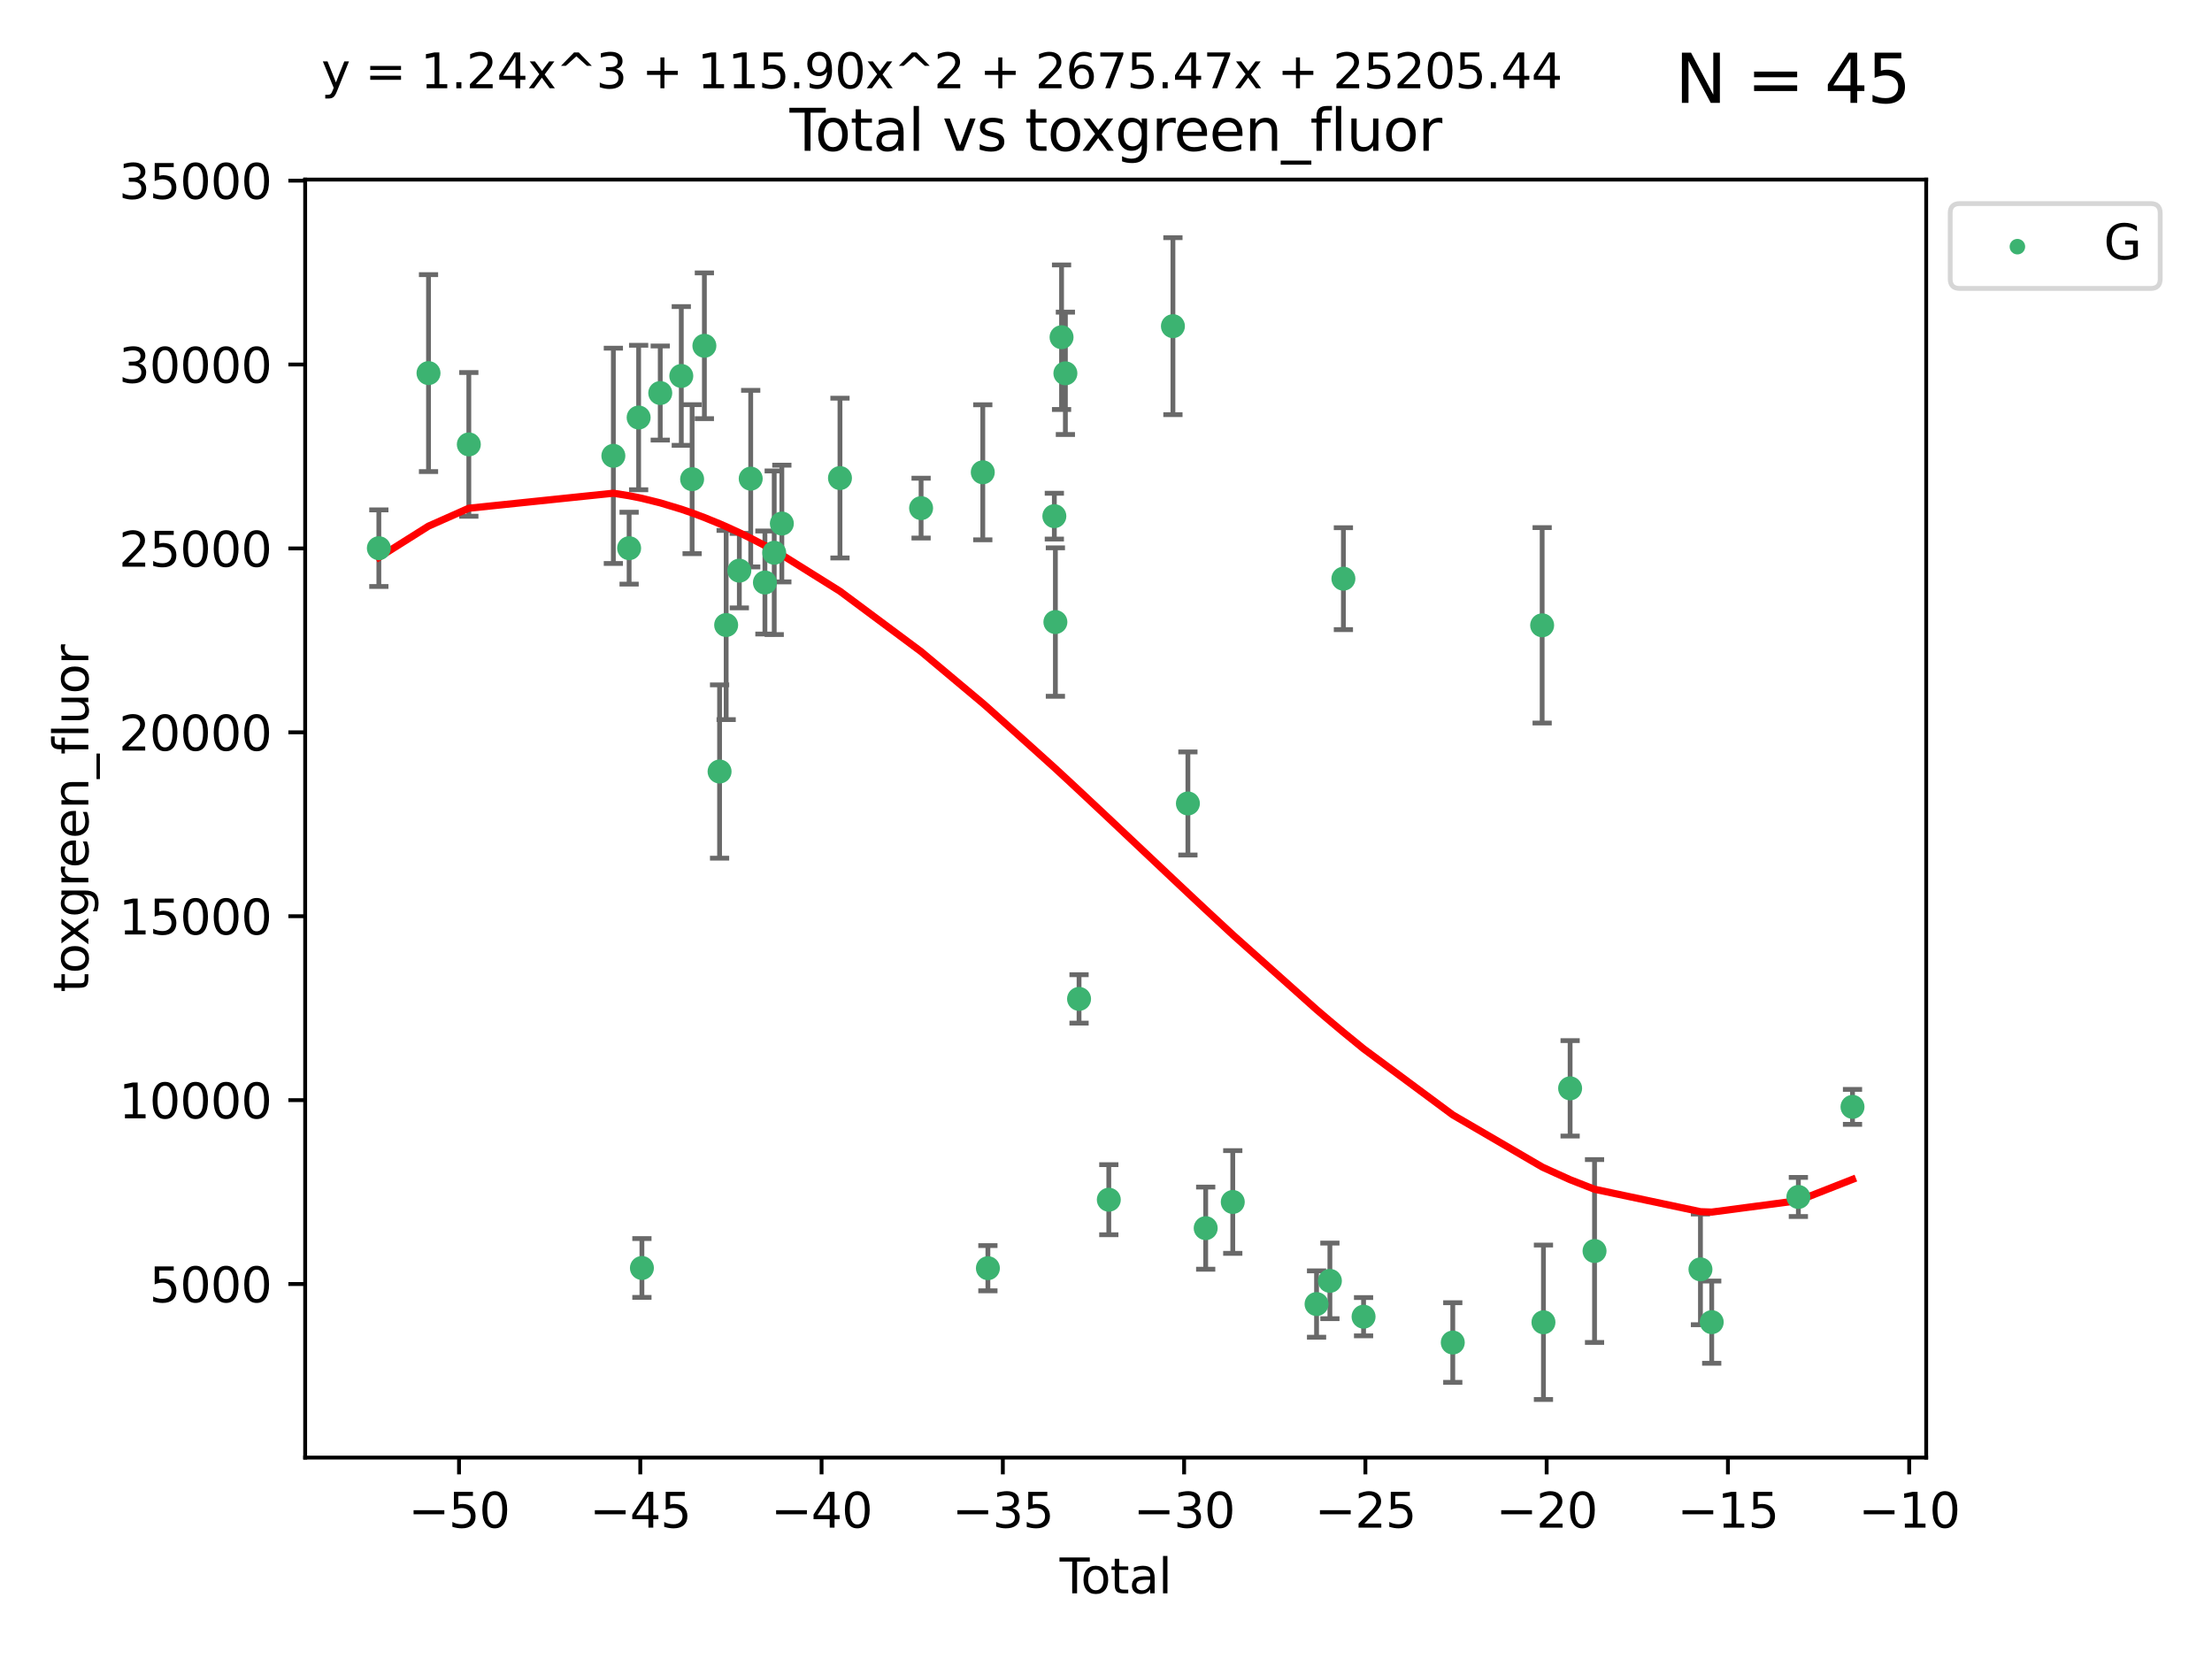 <?xml version="1.0" encoding="utf-8" standalone="no"?>
<!DOCTYPE svg PUBLIC "-//W3C//DTD SVG 1.1//EN"
  "http://www.w3.org/Graphics/SVG/1.1/DTD/svg11.dtd">
<svg xmlns:xlink="http://www.w3.org/1999/xlink" width="460.8pt" height="345.6pt" viewBox="0 0 460.8 345.6" xmlns="http://www.w3.org/2000/svg" version="1.1">
 <defs>
  <style type="text/css">*{stroke-linejoin: round; stroke-linecap: butt}</style>
 </defs>
 <g id="figure_1">
  <g id="patch_1">
   <path d="M 0 345.6 
L 460.8 345.6 
L 460.8 0 
L 0 0 
z
" style="fill: #ffffff"/>
  </g>
  <g id="axes_1">
   <g id="patch_2">
    <path d="M 63.571 303.64 
L 401.26 303.64 
L 401.26 37.411 
L 63.571 37.411 
z
" style="fill: #ffffff"/>
   </g>
   <g id="PathCollection_1">
    <defs>
     <path id="m19bcead65a" d="M 0 1.118 
C 0.297 1.118 0.581 1 0.791 0.791 
C 1 0.581 1.118 0.297 1.118 0 
C 1.118 -0.297 1 -0.581 0.791 -0.791 
C 0.581 -1 0.297 -1.118 0 -1.118 
C -0.297 -1.118 -0.581 -1 -0.791 -0.791 
C -1 -0.581 -1.118 -0.297 -1.118 0 
C -1.118 0.297 -1 0.581 -0.791 0.791 
C -0.581 1 -0.297 1.118 0 1.118 
z
" style="stroke: #3cb371"/>
    </defs>
    <g clip-path="url(#p2b67613aee)">
     <use xlink:href="#m19bcead65a" x="78.921" y="114.198" style="fill: #3cb371; stroke: #3cb371"/>
     <use xlink:href="#m19bcead65a" x="89.267" y="77.724" style="fill: #3cb371; stroke: #3cb371"/>
     <use xlink:href="#m19bcead65a" x="97.665" y="92.577" style="fill: #3cb371; stroke: #3cb371"/>
     <use xlink:href="#m19bcead65a" x="127.775" y="94.956" style="fill: #3cb371; stroke: #3cb371"/>
     <use xlink:href="#m19bcead65a" x="131.058" y="114.197" style="fill: #3cb371; stroke: #3cb371"/>
     <use xlink:href="#m19bcead65a" x="133.041" y="86.979" style="fill: #3cb371; stroke: #3cb371"/>
     <use xlink:href="#m19bcead65a" x="133.723" y="264.144" style="fill: #3cb371; stroke: #3cb371"/>
     <use xlink:href="#m19bcead65a" x="137.543" y="81.874" style="fill: #3cb371; stroke: #3cb371"/>
     <use xlink:href="#m19bcead65a" x="141.926" y="78.318" style="fill: #3cb371; stroke: #3cb371"/>
     <use xlink:href="#m19bcead65a" x="144.181" y="99.82" style="fill: #3cb371; stroke: #3cb371"/>
     <use xlink:href="#m19bcead65a" x="146.736" y="72.035" style="fill: #3cb371; stroke: #3cb371"/>
     <use xlink:href="#m19bcead65a" x="149.901" y="160.722" style="fill: #3cb371; stroke: #3cb371"/>
     <use xlink:href="#m19bcead65a" x="151.272" y="130.204" style="fill: #3cb371; stroke: #3cb371"/>
     <use xlink:href="#m19bcead65a" x="154.016" y="118.879" style="fill: #3cb371; stroke: #3cb371"/>
     <use xlink:href="#m19bcead65a" x="156.387" y="99.709" style="fill: #3cb371; stroke: #3cb371"/>
     <use xlink:href="#m19bcead65a" x="159.347" y="121.348" style="fill: #3cb371; stroke: #3cb371"/>
     <use xlink:href="#m19bcead65a" x="161.285" y="115.15" style="fill: #3cb371; stroke: #3cb371"/>
     <use xlink:href="#m19bcead65a" x="162.873" y="109.064" style="fill: #3cb371; stroke: #3cb371"/>
     <use xlink:href="#m19bcead65a" x="174.982" y="99.589" style="fill: #3cb371; stroke: #3cb371"/>
     <use xlink:href="#m19bcead65a" x="191.881" y="105.852" style="fill: #3cb371; stroke: #3cb371"/>
     <use xlink:href="#m19bcead65a" x="204.731" y="98.386" style="fill: #3cb371; stroke: #3cb371"/>
     <use xlink:href="#m19bcead65a" x="205.797" y="264.187" style="fill: #3cb371; stroke: #3cb371"/>
     <use xlink:href="#m19bcead65a" x="219.639" y="107.524" style="fill: #3cb371; stroke: #3cb371"/>
     <use xlink:href="#m19bcead65a" x="219.857" y="129.587" style="fill: #3cb371; stroke: #3cb371"/>
     <use xlink:href="#m19bcead65a" x="221.142" y="70.246" style="fill: #3cb371; stroke: #3cb371"/>
     <use xlink:href="#m19bcead65a" x="221.94" y="77.771" style="fill: #3cb371; stroke: #3cb371"/>
     <use xlink:href="#m19bcead65a" x="224.786" y="208.09" style="fill: #3cb371; stroke: #3cb371"/>
     <use xlink:href="#m19bcead65a" x="230.985" y="249.922" style="fill: #3cb371; stroke: #3cb371"/>
     <use xlink:href="#m19bcead65a" x="244.342" y="67.947" style="fill: #3cb371; stroke: #3cb371"/>
     <use xlink:href="#m19bcead65a" x="247.462" y="167.377" style="fill: #3cb371; stroke: #3cb371"/>
     <use xlink:href="#m19bcead65a" x="251.168" y="255.845" style="fill: #3cb371; stroke: #3cb371"/>
     <use xlink:href="#m19bcead65a" x="256.809" y="250.394" style="fill: #3cb371; stroke: #3cb371"/>
     <use xlink:href="#m19bcead65a" x="274.263" y="271.659" style="fill: #3cb371; stroke: #3cb371"/>
     <use xlink:href="#m19bcead65a" x="277.042" y="266.83" style="fill: #3cb371; stroke: #3cb371"/>
     <use xlink:href="#m19bcead65a" x="279.855" y="120.55" style="fill: #3cb371; stroke: #3cb371"/>
     <use xlink:href="#m19bcead65a" x="284.056" y="274.291" style="fill: #3cb371; stroke: #3cb371"/>
     <use xlink:href="#m19bcead65a" x="302.64" y="279.675" style="fill: #3cb371; stroke: #3cb371"/>
     <use xlink:href="#m19bcead65a" x="321.258" y="130.262" style="fill: #3cb371; stroke: #3cb371"/>
     <use xlink:href="#m19bcead65a" x="321.53" y="275.455" style="fill: #3cb371; stroke: #3cb371"/>
     <use xlink:href="#m19bcead65a" x="327.084" y="226.719" style="fill: #3cb371; stroke: #3cb371"/>
     <use xlink:href="#m19bcead65a" x="332.172" y="260.609" style="fill: #3cb371; stroke: #3cb371"/>
     <use xlink:href="#m19bcead65a" x="354.236" y="264.431" style="fill: #3cb371; stroke: #3cb371"/>
     <use xlink:href="#m19bcead65a" x="356.582" y="275.427" style="fill: #3cb371; stroke: #3cb371"/>
     <use xlink:href="#m19bcead65a" x="374.633" y="249.349" style="fill: #3cb371; stroke: #3cb371"/>
     <use xlink:href="#m19bcead65a" x="385.911" y="230.582" style="fill: #3cb371; stroke: #3cb371"/>
    </g>
   </g>
   <g id="matplotlib.axis_1">
    <g id="xtick_1">
     <g id="line2d_1">
      <defs>
       <path id="m562b7d0b13" d="M 0 0 
L 0 3.5 
" style="stroke: #000000; stroke-width: 0.8"/>
      </defs>
      <g>
       <use xlink:href="#m562b7d0b13" x="95.623" y="303.64" style="stroke: #000000; stroke-width: 0.8"/>
      </g>
     </g>
     <g id="text_1">
      <!-- −50 -->
      <g transform="translate(85.071 318.238)scale(0.1 -0.1)">
       <defs>
        <path id="DejaVuSans-2212" d="M 678 2272 
L 4684 2272 
L 4684 1741 
L 678 1741 
L 678 2272 
z
" transform="scale(0.016)"/>
        <path id="DejaVuSans-35" d="M 691 4666 
L 3169 4666 
L 3169 4134 
L 1269 4134 
L 1269 2991 
Q 1406 3038 1543 3061 
Q 1681 3084 1819 3084 
Q 2600 3084 3056 2656 
Q 3513 2228 3513 1497 
Q 3513 744 3044 326 
Q 2575 -91 1722 -91 
Q 1428 -91 1123 -41 
Q 819 9 494 109 
L 494 744 
Q 775 591 1075 516 
Q 1375 441 1709 441 
Q 2250 441 2565 725 
Q 2881 1009 2881 1497 
Q 2881 1984 2565 2268 
Q 2250 2553 1709 2553 
Q 1456 2553 1204 2497 
Q 953 2441 691 2322 
L 691 4666 
z
" transform="scale(0.016)"/>
        <path id="DejaVuSans-30" d="M 2034 4250 
Q 1547 4250 1301 3770 
Q 1056 3291 1056 2328 
Q 1056 1369 1301 889 
Q 1547 409 2034 409 
Q 2525 409 2770 889 
Q 3016 1369 3016 2328 
Q 3016 3291 2770 3770 
Q 2525 4250 2034 4250 
z
M 2034 4750 
Q 2819 4750 3233 4129 
Q 3647 3509 3647 2328 
Q 3647 1150 3233 529 
Q 2819 -91 2034 -91 
Q 1250 -91 836 529 
Q 422 1150 422 2328 
Q 422 3509 836 4129 
Q 1250 4750 2034 4750 
z
" transform="scale(0.016)"/>
       </defs>
       <use xlink:href="#DejaVuSans-2212"/>
       <use xlink:href="#DejaVuSans-35" x="83.789"/>
       <use xlink:href="#DejaVuSans-30" x="147.412"/>
      </g>
     </g>
    </g>
    <g id="xtick_2">
     <g id="line2d_2">
      <g>
       <use xlink:href="#m562b7d0b13" x="133.385" y="303.64" style="stroke: #000000; stroke-width: 0.8"/>
      </g>
     </g>
     <g id="text_2">
      <!-- −45 -->
      <g transform="translate(122.833 318.238)scale(0.1 -0.1)">
       <defs>
        <path id="DejaVuSans-34" d="M 2419 4116 
L 825 1625 
L 2419 1625 
L 2419 4116 
z
M 2253 4666 
L 3047 4666 
L 3047 1625 
L 3713 1625 
L 3713 1100 
L 3047 1100 
L 3047 0 
L 2419 0 
L 2419 1100 
L 313 1100 
L 313 1709 
L 2253 4666 
z
" transform="scale(0.016)"/>
       </defs>
       <use xlink:href="#DejaVuSans-2212"/>
       <use xlink:href="#DejaVuSans-34" x="83.789"/>
       <use xlink:href="#DejaVuSans-35" x="147.412"/>
      </g>
     </g>
    </g>
    <g id="xtick_3">
     <g id="line2d_3">
      <g>
       <use xlink:href="#m562b7d0b13" x="171.148" y="303.64" style="stroke: #000000; stroke-width: 0.8"/>
      </g>
     </g>
     <g id="text_3">
      <!-- −40 -->
      <g transform="translate(160.595 318.238)scale(0.1 -0.1)">
       <use xlink:href="#DejaVuSans-2212"/>
       <use xlink:href="#DejaVuSans-34" x="83.789"/>
       <use xlink:href="#DejaVuSans-30" x="147.412"/>
      </g>
     </g>
    </g>
    <g id="xtick_4">
     <g id="line2d_4">
      <g>
       <use xlink:href="#m562b7d0b13" x="208.91" y="303.64" style="stroke: #000000; stroke-width: 0.8"/>
      </g>
     </g>
     <g id="text_4">
      <!-- −35 -->
      <g transform="translate(198.358 318.238)scale(0.1 -0.1)">
       <defs>
        <path id="DejaVuSans-33" d="M 2597 2516 
Q 3050 2419 3304 2112 
Q 3559 1806 3559 1356 
Q 3559 666 3084 287 
Q 2609 -91 1734 -91 
Q 1441 -91 1130 -33 
Q 819 25 488 141 
L 488 750 
Q 750 597 1062 519 
Q 1375 441 1716 441 
Q 2309 441 2620 675 
Q 2931 909 2931 1356 
Q 2931 1769 2642 2001 
Q 2353 2234 1838 2234 
L 1294 2234 
L 1294 2753 
L 1863 2753 
Q 2328 2753 2575 2939 
Q 2822 3125 2822 3475 
Q 2822 3834 2567 4026 
Q 2313 4219 1838 4219 
Q 1578 4219 1281 4162 
Q 984 4106 628 3988 
L 628 4550 
Q 988 4650 1302 4700 
Q 1616 4750 1894 4750 
Q 2613 4750 3031 4423 
Q 3450 4097 3450 3541 
Q 3450 3153 3228 2886 
Q 3006 2619 2597 2516 
z
" transform="scale(0.016)"/>
       </defs>
       <use xlink:href="#DejaVuSans-2212"/>
       <use xlink:href="#DejaVuSans-33" x="83.789"/>
       <use xlink:href="#DejaVuSans-35" x="147.412"/>
      </g>
     </g>
    </g>
    <g id="xtick_5">
     <g id="line2d_5">
      <g>
       <use xlink:href="#m562b7d0b13" x="246.672" y="303.64" style="stroke: #000000; stroke-width: 0.8"/>
      </g>
     </g>
     <g id="text_5">
      <!-- −30 -->
      <g transform="translate(236.12 318.238)scale(0.1 -0.1)">
       <use xlink:href="#DejaVuSans-2212"/>
       <use xlink:href="#DejaVuSans-33" x="83.789"/>
       <use xlink:href="#DejaVuSans-30" x="147.412"/>
      </g>
     </g>
    </g>
    <g id="xtick_6">
     <g id="line2d_6">
      <g>
       <use xlink:href="#m562b7d0b13" x="284.435" y="303.64" style="stroke: #000000; stroke-width: 0.8"/>
      </g>
     </g>
     <g id="text_6">
      <!-- −25 -->
      <g transform="translate(273.882 318.238)scale(0.1 -0.1)">
       <defs>
        <path id="DejaVuSans-32" d="M 1228 531 
L 3431 531 
L 3431 0 
L 469 0 
L 469 531 
Q 828 903 1448 1529 
Q 2069 2156 2228 2338 
Q 2531 2678 2651 2914 
Q 2772 3150 2772 3378 
Q 2772 3750 2511 3984 
Q 2250 4219 1831 4219 
Q 1534 4219 1204 4116 
Q 875 4013 500 3803 
L 500 4441 
Q 881 4594 1212 4672 
Q 1544 4750 1819 4750 
Q 2544 4750 2975 4387 
Q 3406 4025 3406 3419 
Q 3406 3131 3298 2873 
Q 3191 2616 2906 2266 
Q 2828 2175 2409 1742 
Q 1991 1309 1228 531 
z
" transform="scale(0.016)"/>
       </defs>
       <use xlink:href="#DejaVuSans-2212"/>
       <use xlink:href="#DejaVuSans-32" x="83.789"/>
       <use xlink:href="#DejaVuSans-35" x="147.412"/>
      </g>
     </g>
    </g>
    <g id="xtick_7">
     <g id="line2d_7">
      <g>
       <use xlink:href="#m562b7d0b13" x="322.197" y="303.64" style="stroke: #000000; stroke-width: 0.8"/>
      </g>
     </g>
     <g id="text_7">
      <!-- −20 -->
      <g transform="translate(311.645 318.238)scale(0.1 -0.1)">
       <use xlink:href="#DejaVuSans-2212"/>
       <use xlink:href="#DejaVuSans-32" x="83.789"/>
       <use xlink:href="#DejaVuSans-30" x="147.412"/>
      </g>
     </g>
    </g>
    <g id="xtick_8">
     <g id="line2d_8">
      <g>
       <use xlink:href="#m562b7d0b13" x="359.959" y="303.64" style="stroke: #000000; stroke-width: 0.8"/>
      </g>
     </g>
     <g id="text_8">
      <!-- −15 -->
      <g transform="translate(349.407 318.238)scale(0.1 -0.1)">
       <defs>
        <path id="DejaVuSans-31" d="M 794 531 
L 1825 531 
L 1825 4091 
L 703 3866 
L 703 4441 
L 1819 4666 
L 2450 4666 
L 2450 531 
L 3481 531 
L 3481 0 
L 794 0 
L 794 531 
z
" transform="scale(0.016)"/>
       </defs>
       <use xlink:href="#DejaVuSans-2212"/>
       <use xlink:href="#DejaVuSans-31" x="83.789"/>
       <use xlink:href="#DejaVuSans-35" x="147.412"/>
      </g>
     </g>
    </g>
    <g id="xtick_9">
     <g id="line2d_9">
      <g>
       <use xlink:href="#m562b7d0b13" x="397.722" y="303.64" style="stroke: #000000; stroke-width: 0.8"/>
      </g>
     </g>
     <g id="text_9">
      <!-- −10 -->
      <g transform="translate(387.169 318.238)scale(0.1 -0.1)">
       <use xlink:href="#DejaVuSans-2212"/>
       <use xlink:href="#DejaVuSans-31" x="83.789"/>
       <use xlink:href="#DejaVuSans-30" x="147.412"/>
      </g>
     </g>
    </g>
    <g id="text_10">
     <!-- Total -->
     <g transform="translate(220.739 331.917)scale(0.1 -0.1)">
      <defs>
       <path id="DejaVuSans-54" d="M -19 4666 
L 3928 4666 
L 3928 4134 
L 2272 4134 
L 2272 0 
L 1638 0 
L 1638 4134 
L -19 4134 
L -19 4666 
z
" transform="scale(0.016)"/>
       <path id="DejaVuSans-6f" d="M 1959 3097 
Q 1497 3097 1228 2736 
Q 959 2375 959 1747 
Q 959 1119 1226 758 
Q 1494 397 1959 397 
Q 2419 397 2687 759 
Q 2956 1122 2956 1747 
Q 2956 2369 2687 2733 
Q 2419 3097 1959 3097 
z
M 1959 3584 
Q 2709 3584 3137 3096 
Q 3566 2609 3566 1747 
Q 3566 888 3137 398 
Q 2709 -91 1959 -91 
Q 1206 -91 779 398 
Q 353 888 353 1747 
Q 353 2609 779 3096 
Q 1206 3584 1959 3584 
z
" transform="scale(0.016)"/>
       <path id="DejaVuSans-74" d="M 1172 4494 
L 1172 3500 
L 2356 3500 
L 2356 3053 
L 1172 3053 
L 1172 1153 
Q 1172 725 1289 603 
Q 1406 481 1766 481 
L 2356 481 
L 2356 0 
L 1766 0 
Q 1100 0 847 248 
Q 594 497 594 1153 
L 594 3053 
L 172 3053 
L 172 3500 
L 594 3500 
L 594 4494 
L 1172 4494 
z
" transform="scale(0.016)"/>
       <path id="DejaVuSans-61" d="M 2194 1759 
Q 1497 1759 1228 1600 
Q 959 1441 959 1056 
Q 959 750 1161 570 
Q 1363 391 1709 391 
Q 2188 391 2477 730 
Q 2766 1069 2766 1631 
L 2766 1759 
L 2194 1759 
z
M 3341 1997 
L 3341 0 
L 2766 0 
L 2766 531 
Q 2569 213 2275 61 
Q 1981 -91 1556 -91 
Q 1019 -91 701 211 
Q 384 513 384 1019 
Q 384 1609 779 1909 
Q 1175 2209 1959 2209 
L 2766 2209 
L 2766 2266 
Q 2766 2663 2505 2880 
Q 2244 3097 1772 3097 
Q 1472 3097 1187 3025 
Q 903 2953 641 2809 
L 641 3341 
Q 956 3463 1253 3523 
Q 1550 3584 1831 3584 
Q 2591 3584 2966 3190 
Q 3341 2797 3341 1997 
z
" transform="scale(0.016)"/>
       <path id="DejaVuSans-6c" d="M 603 4863 
L 1178 4863 
L 1178 0 
L 603 0 
L 603 4863 
z
" transform="scale(0.016)"/>
      </defs>
      <use xlink:href="#DejaVuSans-54"/>
      <use xlink:href="#DejaVuSans-6f" x="44.084"/>
      <use xlink:href="#DejaVuSans-74" x="105.266"/>
      <use xlink:href="#DejaVuSans-61" x="144.475"/>
      <use xlink:href="#DejaVuSans-6c" x="205.754"/>
     </g>
    </g>
   </g>
   <g id="matplotlib.axis_2">
    <g id="ytick_1">
     <g id="line2d_10">
      <defs>
       <path id="m6a17bd67e6" d="M 0 0 
L -3.5 0 
" style="stroke: #000000; stroke-width: 0.8"/>
      </defs>
      <g>
       <use xlink:href="#m6a17bd67e6" x="63.571" y="267.484" style="stroke: #000000; stroke-width: 0.8"/>
      </g>
     </g>
     <g id="text_11">
      <!-- 5000 -->
      <g transform="translate(31.121 271.283)scale(0.1 -0.1)">
       <use xlink:href="#DejaVuSans-35"/>
       <use xlink:href="#DejaVuSans-30" x="63.623"/>
       <use xlink:href="#DejaVuSans-30" x="127.246"/>
       <use xlink:href="#DejaVuSans-30" x="190.869"/>
      </g>
     </g>
    </g>
    <g id="ytick_2">
     <g id="line2d_11">
      <g>
       <use xlink:href="#m6a17bd67e6" x="63.571" y="229.175" style="stroke: #000000; stroke-width: 0.8"/>
      </g>
     </g>
     <g id="text_12">
      <!-- 10000 -->
      <g transform="translate(24.759 232.974)scale(0.1 -0.1)">
       <use xlink:href="#DejaVuSans-31"/>
       <use xlink:href="#DejaVuSans-30" x="63.623"/>
       <use xlink:href="#DejaVuSans-30" x="127.246"/>
       <use xlink:href="#DejaVuSans-30" x="190.869"/>
       <use xlink:href="#DejaVuSans-30" x="254.492"/>
      </g>
     </g>
    </g>
    <g id="ytick_3">
     <g id="line2d_12">
      <g>
       <use xlink:href="#m6a17bd67e6" x="63.571" y="190.865" style="stroke: #000000; stroke-width: 0.8"/>
      </g>
     </g>
     <g id="text_13">
      <!-- 15000 -->
      <g transform="translate(24.759 194.665)scale(0.1 -0.1)">
       <use xlink:href="#DejaVuSans-31"/>
       <use xlink:href="#DejaVuSans-35" x="63.623"/>
       <use xlink:href="#DejaVuSans-30" x="127.246"/>
       <use xlink:href="#DejaVuSans-30" x="190.869"/>
       <use xlink:href="#DejaVuSans-30" x="254.492"/>
      </g>
     </g>
    </g>
    <g id="ytick_4">
     <g id="line2d_13">
      <g>
       <use xlink:href="#m6a17bd67e6" x="63.571" y="152.556" style="stroke: #000000; stroke-width: 0.8"/>
      </g>
     </g>
     <g id="text_14">
      <!-- 20000 -->
      <g transform="translate(24.759 156.356)scale(0.1 -0.1)">
       <use xlink:href="#DejaVuSans-32"/>
       <use xlink:href="#DejaVuSans-30" x="63.623"/>
       <use xlink:href="#DejaVuSans-30" x="127.246"/>
       <use xlink:href="#DejaVuSans-30" x="190.869"/>
       <use xlink:href="#DejaVuSans-30" x="254.492"/>
      </g>
     </g>
    </g>
    <g id="ytick_5">
     <g id="line2d_14">
      <g>
       <use xlink:href="#m6a17bd67e6" x="63.571" y="114.247" style="stroke: #000000; stroke-width: 0.8"/>
      </g>
     </g>
     <g id="text_15">
      <!-- 25000 -->
      <g transform="translate(24.759 118.046)scale(0.1 -0.1)">
       <use xlink:href="#DejaVuSans-32"/>
       <use xlink:href="#DejaVuSans-35" x="63.623"/>
       <use xlink:href="#DejaVuSans-30" x="127.246"/>
       <use xlink:href="#DejaVuSans-30" x="190.869"/>
       <use xlink:href="#DejaVuSans-30" x="254.492"/>
      </g>
     </g>
    </g>
    <g id="ytick_6">
     <g id="line2d_15">
      <g>
       <use xlink:href="#m6a17bd67e6" x="63.571" y="75.938" style="stroke: #000000; stroke-width: 0.8"/>
      </g>
     </g>
     <g id="text_16">
      <!-- 30000 -->
      <g transform="translate(24.759 79.737)scale(0.1 -0.1)">
       <use xlink:href="#DejaVuSans-33"/>
       <use xlink:href="#DejaVuSans-30" x="63.623"/>
       <use xlink:href="#DejaVuSans-30" x="127.246"/>
       <use xlink:href="#DejaVuSans-30" x="190.869"/>
       <use xlink:href="#DejaVuSans-30" x="254.492"/>
      </g>
     </g>
    </g>
    <g id="ytick_7">
     <g id="line2d_16">
      <g>
       <use xlink:href="#m6a17bd67e6" x="63.571" y="37.629" style="stroke: #000000; stroke-width: 0.8"/>
      </g>
     </g>
     <g id="text_17">
      <!-- 35000 -->
      <g transform="translate(24.759 41.428)scale(0.1 -0.1)">
       <use xlink:href="#DejaVuSans-33"/>
       <use xlink:href="#DejaVuSans-35" x="63.623"/>
       <use xlink:href="#DejaVuSans-30" x="127.246"/>
       <use xlink:href="#DejaVuSans-30" x="190.869"/>
       <use xlink:href="#DejaVuSans-30" x="254.492"/>
      </g>
     </g>
    </g>
    <g id="text_18">
     <!-- toxgreen_fluor -->
     <g transform="translate(18.401 206.72)rotate(-90)scale(0.1 -0.1)">
      <defs>
       <path id="DejaVuSans-78" d="M 3513 3500 
L 2247 1797 
L 3578 0 
L 2900 0 
L 1881 1375 
L 863 0 
L 184 0 
L 1544 1831 
L 300 3500 
L 978 3500 
L 1906 2253 
L 2834 3500 
L 3513 3500 
z
" transform="scale(0.016)"/>
       <path id="DejaVuSans-67" d="M 2906 1791 
Q 2906 2416 2648 2759 
Q 2391 3103 1925 3103 
Q 1463 3103 1205 2759 
Q 947 2416 947 1791 
Q 947 1169 1205 825 
Q 1463 481 1925 481 
Q 2391 481 2648 825 
Q 2906 1169 2906 1791 
z
M 3481 434 
Q 3481 -459 3084 -895 
Q 2688 -1331 1869 -1331 
Q 1566 -1331 1297 -1286 
Q 1028 -1241 775 -1147 
L 775 -588 
Q 1028 -725 1275 -790 
Q 1522 -856 1778 -856 
Q 2344 -856 2625 -561 
Q 2906 -266 2906 331 
L 2906 616 
Q 2728 306 2450 153 
Q 2172 0 1784 0 
Q 1141 0 747 490 
Q 353 981 353 1791 
Q 353 2603 747 3093 
Q 1141 3584 1784 3584 
Q 2172 3584 2450 3431 
Q 2728 3278 2906 2969 
L 2906 3500 
L 3481 3500 
L 3481 434 
z
" transform="scale(0.016)"/>
       <path id="DejaVuSans-72" d="M 2631 2963 
Q 2534 3019 2420 3045 
Q 2306 3072 2169 3072 
Q 1681 3072 1420 2755 
Q 1159 2438 1159 1844 
L 1159 0 
L 581 0 
L 581 3500 
L 1159 3500 
L 1159 2956 
Q 1341 3275 1631 3429 
Q 1922 3584 2338 3584 
Q 2397 3584 2469 3576 
Q 2541 3569 2628 3553 
L 2631 2963 
z
" transform="scale(0.016)"/>
       <path id="DejaVuSans-65" d="M 3597 1894 
L 3597 1613 
L 953 1613 
Q 991 1019 1311 708 
Q 1631 397 2203 397 
Q 2534 397 2845 478 
Q 3156 559 3463 722 
L 3463 178 
Q 3153 47 2828 -22 
Q 2503 -91 2169 -91 
Q 1331 -91 842 396 
Q 353 884 353 1716 
Q 353 2575 817 3079 
Q 1281 3584 2069 3584 
Q 2775 3584 3186 3129 
Q 3597 2675 3597 1894 
z
M 3022 2063 
Q 3016 2534 2758 2815 
Q 2500 3097 2075 3097 
Q 1594 3097 1305 2825 
Q 1016 2553 972 2059 
L 3022 2063 
z
" transform="scale(0.016)"/>
       <path id="DejaVuSans-6e" d="M 3513 2113 
L 3513 0 
L 2938 0 
L 2938 2094 
Q 2938 2591 2744 2837 
Q 2550 3084 2163 3084 
Q 1697 3084 1428 2787 
Q 1159 2491 1159 1978 
L 1159 0 
L 581 0 
L 581 3500 
L 1159 3500 
L 1159 2956 
Q 1366 3272 1645 3428 
Q 1925 3584 2291 3584 
Q 2894 3584 3203 3211 
Q 3513 2838 3513 2113 
z
" transform="scale(0.016)"/>
       <path id="DejaVuSans-5f" d="M 3263 -1063 
L 3263 -1509 
L -63 -1509 
L -63 -1063 
L 3263 -1063 
z
" transform="scale(0.016)"/>
       <path id="DejaVuSans-66" d="M 2375 4863 
L 2375 4384 
L 1825 4384 
Q 1516 4384 1395 4259 
Q 1275 4134 1275 3809 
L 1275 3500 
L 2222 3500 
L 2222 3053 
L 1275 3053 
L 1275 0 
L 697 0 
L 697 3053 
L 147 3053 
L 147 3500 
L 697 3500 
L 697 3744 
Q 697 4328 969 4595 
Q 1241 4863 1831 4863 
L 2375 4863 
z
" transform="scale(0.016)"/>
       <path id="DejaVuSans-75" d="M 544 1381 
L 544 3500 
L 1119 3500 
L 1119 1403 
Q 1119 906 1312 657 
Q 1506 409 1894 409 
Q 2359 409 2629 706 
Q 2900 1003 2900 1516 
L 2900 3500 
L 3475 3500 
L 3475 0 
L 2900 0 
L 2900 538 
Q 2691 219 2414 64 
Q 2138 -91 1772 -91 
Q 1169 -91 856 284 
Q 544 659 544 1381 
z
M 1991 3584 
L 1991 3584 
z
" transform="scale(0.016)"/>
      </defs>
      <use xlink:href="#DejaVuSans-74"/>
      <use xlink:href="#DejaVuSans-6f" x="39.209"/>
      <use xlink:href="#DejaVuSans-78" x="97.266"/>
      <use xlink:href="#DejaVuSans-67" x="156.445"/>
      <use xlink:href="#DejaVuSans-72" x="219.922"/>
      <use xlink:href="#DejaVuSans-65" x="258.785"/>
      <use xlink:href="#DejaVuSans-65" x="320.309"/>
      <use xlink:href="#DejaVuSans-6e" x="381.832"/>
      <use xlink:href="#DejaVuSans-5f" x="445.211"/>
      <use xlink:href="#DejaVuSans-66" x="495.211"/>
      <use xlink:href="#DejaVuSans-6c" x="530.416"/>
      <use xlink:href="#DejaVuSans-75" x="558.199"/>
      <use xlink:href="#DejaVuSans-6f" x="621.578"/>
      <use xlink:href="#DejaVuSans-72" x="682.76"/>
     </g>
    </g>
   </g>
   <g id="LineCollection_1">
    <path d="M 78.921 122.177 
L 78.921 106.218 
" clip-path="url(#p2b67613aee)" style="fill: none; stroke: #696969"/>
    <path d="M 89.267 98.235 
L 89.267 57.213 
" clip-path="url(#p2b67613aee)" style="fill: none; stroke: #696969"/>
    <path d="M 97.665 107.546 
L 97.665 77.608 
" clip-path="url(#p2b67613aee)" style="fill: none; stroke: #696969"/>
    <path d="M 127.775 117.382 
L 127.775 72.53 
" clip-path="url(#p2b67613aee)" style="fill: none; stroke: #696969"/>
    <path d="M 131.058 121.685 
L 131.058 106.709 
" clip-path="url(#p2b67613aee)" style="fill: none; stroke: #696969"/>
    <path d="M 133.041 102.026 
L 133.041 71.931 
" clip-path="url(#p2b67613aee)" style="fill: none; stroke: #696969"/>
    <path d="M 133.723 270.268 
L 133.723 258.021 
" clip-path="url(#p2b67613aee)" style="fill: none; stroke: #696969"/>
    <path d="M 137.543 91.672 
L 137.543 72.076 
" clip-path="url(#p2b67613aee)" style="fill: none; stroke: #696969"/>
    <path d="M 141.926 92.768 
L 141.926 63.868 
" clip-path="url(#p2b67613aee)" style="fill: none; stroke: #696969"/>
    <path d="M 144.181 115.336 
L 144.181 84.303 
" clip-path="url(#p2b67613aee)" style="fill: none; stroke: #696969"/>
    <path d="M 146.736 87.218 
L 146.736 56.851 
" clip-path="url(#p2b67613aee)" style="fill: none; stroke: #696969"/>
    <path d="M 149.901 178.776 
L 149.901 142.667 
" clip-path="url(#p2b67613aee)" style="fill: none; stroke: #696969"/>
    <path d="M 151.272 149.911 
L 151.272 110.497 
" clip-path="url(#p2b67613aee)" style="fill: none; stroke: #696969"/>
    <path d="M 154.016 126.638 
L 154.016 111.12 
" clip-path="url(#p2b67613aee)" style="fill: none; stroke: #696969"/>
    <path d="M 156.387 118.101 
L 156.387 81.316 
" clip-path="url(#p2b67613aee)" style="fill: none; stroke: #696969"/>
    <path d="M 159.347 132.078 
L 159.347 110.618 
" clip-path="url(#p2b67613aee)" style="fill: none; stroke: #696969"/>
    <path d="M 161.285 132.192 
L 161.285 98.108 
" clip-path="url(#p2b67613aee)" style="fill: none; stroke: #696969"/>
    <path d="M 162.873 121.223 
L 162.873 96.905 
" clip-path="url(#p2b67613aee)" style="fill: none; stroke: #696969"/>
    <path d="M 174.982 116.23 
L 174.982 82.948 
" clip-path="url(#p2b67613aee)" style="fill: none; stroke: #696969"/>
    <path d="M 191.881 112.083 
L 191.881 99.62 
" clip-path="url(#p2b67613aee)" style="fill: none; stroke: #696969"/>
    <path d="M 204.731 112.453 
L 204.731 84.319 
" clip-path="url(#p2b67613aee)" style="fill: none; stroke: #696969"/>
    <path d="M 205.797 268.898 
L 205.797 259.477 
" clip-path="url(#p2b67613aee)" style="fill: none; stroke: #696969"/>
    <path d="M 219.639 112.295 
L 219.639 102.753 
" clip-path="url(#p2b67613aee)" style="fill: none; stroke: #696969"/>
    <path d="M 219.857 145.048 
L 219.857 114.125 
" clip-path="url(#p2b67613aee)" style="fill: none; stroke: #696969"/>
    <path d="M 221.142 85.303 
L 221.142 55.188 
" clip-path="url(#p2b67613aee)" style="fill: none; stroke: #696969"/>
    <path d="M 221.94 90.513 
L 221.94 65.029 
" clip-path="url(#p2b67613aee)" style="fill: none; stroke: #696969"/>
    <path d="M 224.786 213.134 
L 224.786 203.046 
" clip-path="url(#p2b67613aee)" style="fill: none; stroke: #696969"/>
    <path d="M 230.985 257.222 
L 230.985 242.621 
" clip-path="url(#p2b67613aee)" style="fill: none; stroke: #696969"/>
    <path d="M 244.342 86.382 
L 244.342 49.513 
" clip-path="url(#p2b67613aee)" style="fill: none; stroke: #696969"/>
    <path d="M 247.462 178.115 
L 247.462 156.64 
" clip-path="url(#p2b67613aee)" style="fill: none; stroke: #696969"/>
    <path d="M 251.168 264.403 
L 251.168 247.287 
" clip-path="url(#p2b67613aee)" style="fill: none; stroke: #696969"/>
    <path d="M 256.809 261.096 
L 256.809 239.692 
" clip-path="url(#p2b67613aee)" style="fill: none; stroke: #696969"/>
    <path d="M 274.263 278.571 
L 274.263 264.746 
" clip-path="url(#p2b67613aee)" style="fill: none; stroke: #696969"/>
    <path d="M 277.042 274.702 
L 277.042 258.959 
" clip-path="url(#p2b67613aee)" style="fill: none; stroke: #696969"/>
    <path d="M 279.855 131.163 
L 279.855 109.938 
" clip-path="url(#p2b67613aee)" style="fill: none; stroke: #696969"/>
    <path d="M 284.056 278.277 
L 284.056 270.305 
" clip-path="url(#p2b67613aee)" style="fill: none; stroke: #696969"/>
    <path d="M 302.64 287.971 
L 302.64 271.379 
" clip-path="url(#p2b67613aee)" style="fill: none; stroke: #696969"/>
    <path d="M 321.258 150.616 
L 321.258 109.908 
" clip-path="url(#p2b67613aee)" style="fill: none; stroke: #696969"/>
    <path d="M 321.53 291.539 
L 321.53 259.37 
" clip-path="url(#p2b67613aee)" style="fill: none; stroke: #696969"/>
    <path d="M 327.084 236.661 
L 327.084 216.777 
" clip-path="url(#p2b67613aee)" style="fill: none; stroke: #696969"/>
    <path d="M 332.172 279.657 
L 332.172 241.56 
" clip-path="url(#p2b67613aee)" style="fill: none; stroke: #696969"/>
    <path d="M 354.236 275.964 
L 354.236 252.898 
" clip-path="url(#p2b67613aee)" style="fill: none; stroke: #696969"/>
    <path d="M 356.582 283.99 
L 356.582 266.864 
" clip-path="url(#p2b67613aee)" style="fill: none; stroke: #696969"/>
    <path d="M 374.633 253.421 
L 374.633 245.276 
" clip-path="url(#p2b67613aee)" style="fill: none; stroke: #696969"/>
    <path d="M 385.911 234.222 
L 385.911 226.942 
" clip-path="url(#p2b67613aee)" style="fill: none; stroke: #696969"/>
   </g>
   <g id="line2d_17">
    <defs>
     <path id="m4ffc8824ee" d="M 2 0 
L -2 -0 
" style="stroke: #696969"/>
    </defs>
    <g clip-path="url(#p2b67613aee)">
     <use xlink:href="#m4ffc8824ee" x="78.921" y="122.177" style="fill: #696969; stroke: #696969"/>
     <use xlink:href="#m4ffc8824ee" x="89.267" y="98.235" style="fill: #696969; stroke: #696969"/>
     <use xlink:href="#m4ffc8824ee" x="97.665" y="107.546" style="fill: #696969; stroke: #696969"/>
     <use xlink:href="#m4ffc8824ee" x="127.775" y="117.382" style="fill: #696969; stroke: #696969"/>
     <use xlink:href="#m4ffc8824ee" x="131.058" y="121.685" style="fill: #696969; stroke: #696969"/>
     <use xlink:href="#m4ffc8824ee" x="133.041" y="102.026" style="fill: #696969; stroke: #696969"/>
     <use xlink:href="#m4ffc8824ee" x="133.723" y="270.268" style="fill: #696969; stroke: #696969"/>
     <use xlink:href="#m4ffc8824ee" x="137.543" y="91.672" style="fill: #696969; stroke: #696969"/>
     <use xlink:href="#m4ffc8824ee" x="141.926" y="92.768" style="fill: #696969; stroke: #696969"/>
     <use xlink:href="#m4ffc8824ee" x="144.181" y="115.336" style="fill: #696969; stroke: #696969"/>
     <use xlink:href="#m4ffc8824ee" x="146.736" y="87.218" style="fill: #696969; stroke: #696969"/>
     <use xlink:href="#m4ffc8824ee" x="149.901" y="178.776" style="fill: #696969; stroke: #696969"/>
     <use xlink:href="#m4ffc8824ee" x="151.272" y="149.911" style="fill: #696969; stroke: #696969"/>
     <use xlink:href="#m4ffc8824ee" x="154.016" y="126.638" style="fill: #696969; stroke: #696969"/>
     <use xlink:href="#m4ffc8824ee" x="156.387" y="118.101" style="fill: #696969; stroke: #696969"/>
     <use xlink:href="#m4ffc8824ee" x="159.347" y="132.078" style="fill: #696969; stroke: #696969"/>
     <use xlink:href="#m4ffc8824ee" x="161.285" y="132.192" style="fill: #696969; stroke: #696969"/>
     <use xlink:href="#m4ffc8824ee" x="162.873" y="121.223" style="fill: #696969; stroke: #696969"/>
     <use xlink:href="#m4ffc8824ee" x="174.982" y="116.23" style="fill: #696969; stroke: #696969"/>
     <use xlink:href="#m4ffc8824ee" x="191.881" y="112.083" style="fill: #696969; stroke: #696969"/>
     <use xlink:href="#m4ffc8824ee" x="204.731" y="112.453" style="fill: #696969; stroke: #696969"/>
     <use xlink:href="#m4ffc8824ee" x="205.797" y="268.898" style="fill: #696969; stroke: #696969"/>
     <use xlink:href="#m4ffc8824ee" x="219.639" y="112.295" style="fill: #696969; stroke: #696969"/>
     <use xlink:href="#m4ffc8824ee" x="219.857" y="145.048" style="fill: #696969; stroke: #696969"/>
     <use xlink:href="#m4ffc8824ee" x="221.142" y="85.303" style="fill: #696969; stroke: #696969"/>
     <use xlink:href="#m4ffc8824ee" x="221.94" y="90.513" style="fill: #696969; stroke: #696969"/>
     <use xlink:href="#m4ffc8824ee" x="224.786" y="213.134" style="fill: #696969; stroke: #696969"/>
     <use xlink:href="#m4ffc8824ee" x="230.985" y="257.222" style="fill: #696969; stroke: #696969"/>
     <use xlink:href="#m4ffc8824ee" x="244.342" y="86.382" style="fill: #696969; stroke: #696969"/>
     <use xlink:href="#m4ffc8824ee" x="247.462" y="178.115" style="fill: #696969; stroke: #696969"/>
     <use xlink:href="#m4ffc8824ee" x="251.168" y="264.403" style="fill: #696969; stroke: #696969"/>
     <use xlink:href="#m4ffc8824ee" x="256.809" y="261.096" style="fill: #696969; stroke: #696969"/>
     <use xlink:href="#m4ffc8824ee" x="274.263" y="278.571" style="fill: #696969; stroke: #696969"/>
     <use xlink:href="#m4ffc8824ee" x="277.042" y="274.702" style="fill: #696969; stroke: #696969"/>
     <use xlink:href="#m4ffc8824ee" x="279.855" y="131.163" style="fill: #696969; stroke: #696969"/>
     <use xlink:href="#m4ffc8824ee" x="284.056" y="278.277" style="fill: #696969; stroke: #696969"/>
     <use xlink:href="#m4ffc8824ee" x="302.64" y="287.971" style="fill: #696969; stroke: #696969"/>
     <use xlink:href="#m4ffc8824ee" x="321.258" y="150.616" style="fill: #696969; stroke: #696969"/>
     <use xlink:href="#m4ffc8824ee" x="321.53" y="291.539" style="fill: #696969; stroke: #696969"/>
     <use xlink:href="#m4ffc8824ee" x="327.084" y="236.661" style="fill: #696969; stroke: #696969"/>
     <use xlink:href="#m4ffc8824ee" x="332.172" y="279.657" style="fill: #696969; stroke: #696969"/>
     <use xlink:href="#m4ffc8824ee" x="354.236" y="275.964" style="fill: #696969; stroke: #696969"/>
     <use xlink:href="#m4ffc8824ee" x="356.582" y="283.99" style="fill: #696969; stroke: #696969"/>
     <use xlink:href="#m4ffc8824ee" x="374.633" y="253.421" style="fill: #696969; stroke: #696969"/>
     <use xlink:href="#m4ffc8824ee" x="385.911" y="234.222" style="fill: #696969; stroke: #696969"/>
    </g>
   </g>
   <g id="line2d_18">
    <g clip-path="url(#p2b67613aee)">
     <use xlink:href="#m4ffc8824ee" x="78.921" y="106.218" style="fill: #696969; stroke: #696969"/>
     <use xlink:href="#m4ffc8824ee" x="89.267" y="57.213" style="fill: #696969; stroke: #696969"/>
     <use xlink:href="#m4ffc8824ee" x="97.665" y="77.608" style="fill: #696969; stroke: #696969"/>
     <use xlink:href="#m4ffc8824ee" x="127.775" y="72.53" style="fill: #696969; stroke: #696969"/>
     <use xlink:href="#m4ffc8824ee" x="131.058" y="106.709" style="fill: #696969; stroke: #696969"/>
     <use xlink:href="#m4ffc8824ee" x="133.041" y="71.931" style="fill: #696969; stroke: #696969"/>
     <use xlink:href="#m4ffc8824ee" x="133.723" y="258.021" style="fill: #696969; stroke: #696969"/>
     <use xlink:href="#m4ffc8824ee" x="137.543" y="72.076" style="fill: #696969; stroke: #696969"/>
     <use xlink:href="#m4ffc8824ee" x="141.926" y="63.868" style="fill: #696969; stroke: #696969"/>
     <use xlink:href="#m4ffc8824ee" x="144.181" y="84.303" style="fill: #696969; stroke: #696969"/>
     <use xlink:href="#m4ffc8824ee" x="146.736" y="56.851" style="fill: #696969; stroke: #696969"/>
     <use xlink:href="#m4ffc8824ee" x="149.901" y="142.667" style="fill: #696969; stroke: #696969"/>
     <use xlink:href="#m4ffc8824ee" x="151.272" y="110.497" style="fill: #696969; stroke: #696969"/>
     <use xlink:href="#m4ffc8824ee" x="154.016" y="111.12" style="fill: #696969; stroke: #696969"/>
     <use xlink:href="#m4ffc8824ee" x="156.387" y="81.316" style="fill: #696969; stroke: #696969"/>
     <use xlink:href="#m4ffc8824ee" x="159.347" y="110.618" style="fill: #696969; stroke: #696969"/>
     <use xlink:href="#m4ffc8824ee" x="161.285" y="98.108" style="fill: #696969; stroke: #696969"/>
     <use xlink:href="#m4ffc8824ee" x="162.873" y="96.905" style="fill: #696969; stroke: #696969"/>
     <use xlink:href="#m4ffc8824ee" x="174.982" y="82.948" style="fill: #696969; stroke: #696969"/>
     <use xlink:href="#m4ffc8824ee" x="191.881" y="99.62" style="fill: #696969; stroke: #696969"/>
     <use xlink:href="#m4ffc8824ee" x="204.731" y="84.319" style="fill: #696969; stroke: #696969"/>
     <use xlink:href="#m4ffc8824ee" x="205.797" y="259.477" style="fill: #696969; stroke: #696969"/>
     <use xlink:href="#m4ffc8824ee" x="219.639" y="102.753" style="fill: #696969; stroke: #696969"/>
     <use xlink:href="#m4ffc8824ee" x="219.857" y="114.125" style="fill: #696969; stroke: #696969"/>
     <use xlink:href="#m4ffc8824ee" x="221.142" y="55.188" style="fill: #696969; stroke: #696969"/>
     <use xlink:href="#m4ffc8824ee" x="221.94" y="65.029" style="fill: #696969; stroke: #696969"/>
     <use xlink:href="#m4ffc8824ee" x="224.786" y="203.046" style="fill: #696969; stroke: #696969"/>
     <use xlink:href="#m4ffc8824ee" x="230.985" y="242.621" style="fill: #696969; stroke: #696969"/>
     <use xlink:href="#m4ffc8824ee" x="244.342" y="49.513" style="fill: #696969; stroke: #696969"/>
     <use xlink:href="#m4ffc8824ee" x="247.462" y="156.64" style="fill: #696969; stroke: #696969"/>
     <use xlink:href="#m4ffc8824ee" x="251.168" y="247.287" style="fill: #696969; stroke: #696969"/>
     <use xlink:href="#m4ffc8824ee" x="256.809" y="239.692" style="fill: #696969; stroke: #696969"/>
     <use xlink:href="#m4ffc8824ee" x="274.263" y="264.746" style="fill: #696969; stroke: #696969"/>
     <use xlink:href="#m4ffc8824ee" x="277.042" y="258.959" style="fill: #696969; stroke: #696969"/>
     <use xlink:href="#m4ffc8824ee" x="279.855" y="109.938" style="fill: #696969; stroke: #696969"/>
     <use xlink:href="#m4ffc8824ee" x="284.056" y="270.305" style="fill: #696969; stroke: #696969"/>
     <use xlink:href="#m4ffc8824ee" x="302.64" y="271.379" style="fill: #696969; stroke: #696969"/>
     <use xlink:href="#m4ffc8824ee" x="321.258" y="109.908" style="fill: #696969; stroke: #696969"/>
     <use xlink:href="#m4ffc8824ee" x="321.53" y="259.37" style="fill: #696969; stroke: #696969"/>
     <use xlink:href="#m4ffc8824ee" x="327.084" y="216.777" style="fill: #696969; stroke: #696969"/>
     <use xlink:href="#m4ffc8824ee" x="332.172" y="241.56" style="fill: #696969; stroke: #696969"/>
     <use xlink:href="#m4ffc8824ee" x="354.236" y="252.898" style="fill: #696969; stroke: #696969"/>
     <use xlink:href="#m4ffc8824ee" x="356.582" y="266.864" style="fill: #696969; stroke: #696969"/>
     <use xlink:href="#m4ffc8824ee" x="374.633" y="245.276" style="fill: #696969; stroke: #696969"/>
     <use xlink:href="#m4ffc8824ee" x="385.911" y="226.942" style="fill: #696969; stroke: #696969"/>
    </g>
   </g>
   <g id="line2d_19">
    <path d="M 78.921 116.118 
L 89.267 109.602 
L 97.665 105.874 
L 127.775 102.746 
L 131.058 103.272 
L 133.041 103.664 
L 133.723 103.811 
L 137.543 104.756 
L 141.926 106.079 
L 144.181 106.855 
L 146.736 107.812 
L 149.901 109.107 
L 151.272 109.704 
L 154.016 110.964 
L 156.387 112.121 
L 159.347 113.651 
L 161.285 114.702 
L 162.873 115.592 
L 174.982 123.167 
L 191.881 135.741 
L 204.731 146.51 
L 205.797 147.44 
L 219.639 159.903 
L 219.857 160.104 
L 221.142 161.291 
L 221.94 162.029 
L 224.786 164.676 
L 230.985 170.486 
L 244.342 183.089 
L 247.462 186.023 
L 251.168 189.493 
L 256.809 194.728 
L 274.263 210.321 
L 277.042 212.688 
L 279.855 215.043 
L 284.056 218.479 
L 302.64 232.256 
L 321.258 243.103 
L 321.53 243.235 
L 327.084 245.754 
L 332.172 247.743 
L 354.236 252.418 
L 356.582 252.499 
L 374.633 250.115 
L 385.911 245.686 
" clip-path="url(#p2b67613aee)" style="fill: none; stroke: #ff0000; stroke-width: 1.5; stroke-linecap: square"/>
   </g>
   <g id="line2d_20">
    <defs>
     <path id="m5ae4f544de" d="M 0 2 
C 0.53 2 1.039 1.789 1.414 1.414 
C 1.789 1.039 2 0.53 2 0 
C 2 -0.53 1.789 -1.039 1.414 -1.414 
C 1.039 -1.789 0.53 -2 0 -2 
C -0.53 -2 -1.039 -1.789 -1.414 -1.414 
C -1.789 -1.039 -2 -0.53 -2 0 
C -2 0.53 -1.789 1.039 -1.414 1.414 
C -1.039 1.789 -0.53 2 0 2 
z
" style="stroke: #3cb371"/>
    </defs>
    <g clip-path="url(#p2b67613aee)">
     <use xlink:href="#m5ae4f544de" x="78.921" y="114.198" style="fill: #3cb371; stroke: #3cb371"/>
     <use xlink:href="#m5ae4f544de" x="89.267" y="77.724" style="fill: #3cb371; stroke: #3cb371"/>
     <use xlink:href="#m5ae4f544de" x="97.665" y="92.577" style="fill: #3cb371; stroke: #3cb371"/>
     <use xlink:href="#m5ae4f544de" x="127.775" y="94.956" style="fill: #3cb371; stroke: #3cb371"/>
     <use xlink:href="#m5ae4f544de" x="131.058" y="114.197" style="fill: #3cb371; stroke: #3cb371"/>
     <use xlink:href="#m5ae4f544de" x="133.041" y="86.979" style="fill: #3cb371; stroke: #3cb371"/>
     <use xlink:href="#m5ae4f544de" x="133.723" y="264.144" style="fill: #3cb371; stroke: #3cb371"/>
     <use xlink:href="#m5ae4f544de" x="137.543" y="81.874" style="fill: #3cb371; stroke: #3cb371"/>
     <use xlink:href="#m5ae4f544de" x="141.926" y="78.318" style="fill: #3cb371; stroke: #3cb371"/>
     <use xlink:href="#m5ae4f544de" x="144.181" y="99.82" style="fill: #3cb371; stroke: #3cb371"/>
     <use xlink:href="#m5ae4f544de" x="146.736" y="72.035" style="fill: #3cb371; stroke: #3cb371"/>
     <use xlink:href="#m5ae4f544de" x="149.901" y="160.722" style="fill: #3cb371; stroke: #3cb371"/>
     <use xlink:href="#m5ae4f544de" x="151.272" y="130.204" style="fill: #3cb371; stroke: #3cb371"/>
     <use xlink:href="#m5ae4f544de" x="154.016" y="118.879" style="fill: #3cb371; stroke: #3cb371"/>
     <use xlink:href="#m5ae4f544de" x="156.387" y="99.709" style="fill: #3cb371; stroke: #3cb371"/>
     <use xlink:href="#m5ae4f544de" x="159.347" y="121.348" style="fill: #3cb371; stroke: #3cb371"/>
     <use xlink:href="#m5ae4f544de" x="161.285" y="115.15" style="fill: #3cb371; stroke: #3cb371"/>
     <use xlink:href="#m5ae4f544de" x="162.873" y="109.064" style="fill: #3cb371; stroke: #3cb371"/>
     <use xlink:href="#m5ae4f544de" x="174.982" y="99.589" style="fill: #3cb371; stroke: #3cb371"/>
     <use xlink:href="#m5ae4f544de" x="191.881" y="105.852" style="fill: #3cb371; stroke: #3cb371"/>
     <use xlink:href="#m5ae4f544de" x="204.731" y="98.386" style="fill: #3cb371; stroke: #3cb371"/>
     <use xlink:href="#m5ae4f544de" x="205.797" y="264.187" style="fill: #3cb371; stroke: #3cb371"/>
     <use xlink:href="#m5ae4f544de" x="219.639" y="107.524" style="fill: #3cb371; stroke: #3cb371"/>
     <use xlink:href="#m5ae4f544de" x="219.857" y="129.587" style="fill: #3cb371; stroke: #3cb371"/>
     <use xlink:href="#m5ae4f544de" x="221.142" y="70.246" style="fill: #3cb371; stroke: #3cb371"/>
     <use xlink:href="#m5ae4f544de" x="221.94" y="77.771" style="fill: #3cb371; stroke: #3cb371"/>
     <use xlink:href="#m5ae4f544de" x="224.786" y="208.09" style="fill: #3cb371; stroke: #3cb371"/>
     <use xlink:href="#m5ae4f544de" x="230.985" y="249.922" style="fill: #3cb371; stroke: #3cb371"/>
     <use xlink:href="#m5ae4f544de" x="244.342" y="67.947" style="fill: #3cb371; stroke: #3cb371"/>
     <use xlink:href="#m5ae4f544de" x="247.462" y="167.377" style="fill: #3cb371; stroke: #3cb371"/>
     <use xlink:href="#m5ae4f544de" x="251.168" y="255.845" style="fill: #3cb371; stroke: #3cb371"/>
     <use xlink:href="#m5ae4f544de" x="256.809" y="250.394" style="fill: #3cb371; stroke: #3cb371"/>
     <use xlink:href="#m5ae4f544de" x="274.263" y="271.659" style="fill: #3cb371; stroke: #3cb371"/>
     <use xlink:href="#m5ae4f544de" x="277.042" y="266.83" style="fill: #3cb371; stroke: #3cb371"/>
     <use xlink:href="#m5ae4f544de" x="279.855" y="120.55" style="fill: #3cb371; stroke: #3cb371"/>
     <use xlink:href="#m5ae4f544de" x="284.056" y="274.291" style="fill: #3cb371; stroke: #3cb371"/>
     <use xlink:href="#m5ae4f544de" x="302.64" y="279.675" style="fill: #3cb371; stroke: #3cb371"/>
     <use xlink:href="#m5ae4f544de" x="321.258" y="130.262" style="fill: #3cb371; stroke: #3cb371"/>
     <use xlink:href="#m5ae4f544de" x="321.53" y="275.455" style="fill: #3cb371; stroke: #3cb371"/>
     <use xlink:href="#m5ae4f544de" x="327.084" y="226.719" style="fill: #3cb371; stroke: #3cb371"/>
     <use xlink:href="#m5ae4f544de" x="332.172" y="260.609" style="fill: #3cb371; stroke: #3cb371"/>
     <use xlink:href="#m5ae4f544de" x="354.236" y="264.431" style="fill: #3cb371; stroke: #3cb371"/>
     <use xlink:href="#m5ae4f544de" x="356.582" y="275.427" style="fill: #3cb371; stroke: #3cb371"/>
     <use xlink:href="#m5ae4f544de" x="374.633" y="249.349" style="fill: #3cb371; stroke: #3cb371"/>
     <use xlink:href="#m5ae4f544de" x="385.911" y="230.582" style="fill: #3cb371; stroke: #3cb371"/>
    </g>
   </g>
   <g id="patch_3">
    <path d="M 63.571 303.64 
L 63.571 37.411 
" style="fill: none; stroke: #000000; stroke-width: 0.8; stroke-linejoin: miter; stroke-linecap: square"/>
   </g>
   <g id="patch_4">
    <path d="M 401.26 303.64 
L 401.26 37.411 
" style="fill: none; stroke: #000000; stroke-width: 0.8; stroke-linejoin: miter; stroke-linecap: square"/>
   </g>
   <g id="patch_5">
    <path d="M 63.571 303.64 
L 401.26 303.64 
" style="fill: none; stroke: #000000; stroke-width: 0.8; stroke-linejoin: miter; stroke-linecap: square"/>
   </g>
   <g id="patch_6">
    <path d="M 63.571 37.411 
L 401.26 37.411 
" style="fill: none; stroke: #000000; stroke-width: 0.8; stroke-linejoin: miter; stroke-linecap: square"/>
   </g>
   <g id="text_19">
    <!-- N = 45 -->
    <g transform="translate(348.964 21.426)scale(0.14 -0.14)">
     <defs>
      <path id="DejaVuSans-4e" d="M 628 4666 
L 1478 4666 
L 3547 763 
L 3547 4666 
L 4159 4666 
L 4159 0 
L 3309 0 
L 1241 3903 
L 1241 0 
L 628 0 
L 628 4666 
z
" transform="scale(0.016)"/>
      <path id="DejaVuSans-20" transform="scale(0.016)"/>
      <path id="DejaVuSans-3d" d="M 678 2906 
L 4684 2906 
L 4684 2381 
L 678 2381 
L 678 2906 
z
M 678 1631 
L 4684 1631 
L 4684 1100 
L 678 1100 
L 678 1631 
z
" transform="scale(0.016)"/>
     </defs>
     <use xlink:href="#DejaVuSans-4e"/>
     <use xlink:href="#DejaVuSans-20" x="74.805"/>
     <use xlink:href="#DejaVuSans-3d" x="106.592"/>
     <use xlink:href="#DejaVuSans-20" x="190.381"/>
     <use xlink:href="#DejaVuSans-34" x="222.168"/>
     <use xlink:href="#DejaVuSans-35" x="285.791"/>
    </g>
   </g>
   <g id="text_20">
    <!-- y = 1.24x^3 + 115.90x^2 + 2675.47x + 25205.44 -->
    <g transform="translate(66.948 18.387)scale(0.1 -0.1)">
     <defs>
      <path id="DejaVuSans-79" d="M 2059 -325 
Q 1816 -950 1584 -1140 
Q 1353 -1331 966 -1331 
L 506 -1331 
L 506 -850 
L 844 -850 
Q 1081 -850 1212 -737 
Q 1344 -625 1503 -206 
L 1606 56 
L 191 3500 
L 800 3500 
L 1894 763 
L 2988 3500 
L 3597 3500 
L 2059 -325 
z
" transform="scale(0.016)"/>
      <path id="DejaVuSans-2e" d="M 684 794 
L 1344 794 
L 1344 0 
L 684 0 
L 684 794 
z
" transform="scale(0.016)"/>
      <path id="DejaVuSans-5e" d="M 2988 4666 
L 4684 2925 
L 4056 2925 
L 2681 4159 
L 1306 2925 
L 678 2925 
L 2375 4666 
L 2988 4666 
z
" transform="scale(0.016)"/>
      <path id="DejaVuSans-2b" d="M 2944 4013 
L 2944 2272 
L 4684 2272 
L 4684 1741 
L 2944 1741 
L 2944 0 
L 2419 0 
L 2419 1741 
L 678 1741 
L 678 2272 
L 2419 2272 
L 2419 4013 
L 2944 4013 
z
" transform="scale(0.016)"/>
      <path id="DejaVuSans-39" d="M 703 97 
L 703 672 
Q 941 559 1184 500 
Q 1428 441 1663 441 
Q 2288 441 2617 861 
Q 2947 1281 2994 2138 
Q 2813 1869 2534 1725 
Q 2256 1581 1919 1581 
Q 1219 1581 811 2004 
Q 403 2428 403 3163 
Q 403 3881 828 4315 
Q 1253 4750 1959 4750 
Q 2769 4750 3195 4129 
Q 3622 3509 3622 2328 
Q 3622 1225 3098 567 
Q 2575 -91 1691 -91 
Q 1453 -91 1209 -44 
Q 966 3 703 97 
z
M 1959 2075 
Q 2384 2075 2632 2365 
Q 2881 2656 2881 3163 
Q 2881 3666 2632 3958 
Q 2384 4250 1959 4250 
Q 1534 4250 1286 3958 
Q 1038 3666 1038 3163 
Q 1038 2656 1286 2365 
Q 1534 2075 1959 2075 
z
" transform="scale(0.016)"/>
      <path id="DejaVuSans-36" d="M 2113 2584 
Q 1688 2584 1439 2293 
Q 1191 2003 1191 1497 
Q 1191 994 1439 701 
Q 1688 409 2113 409 
Q 2538 409 2786 701 
Q 3034 994 3034 1497 
Q 3034 2003 2786 2293 
Q 2538 2584 2113 2584 
z
M 3366 4563 
L 3366 3988 
Q 3128 4100 2886 4159 
Q 2644 4219 2406 4219 
Q 1781 4219 1451 3797 
Q 1122 3375 1075 2522 
Q 1259 2794 1537 2939 
Q 1816 3084 2150 3084 
Q 2853 3084 3261 2657 
Q 3669 2231 3669 1497 
Q 3669 778 3244 343 
Q 2819 -91 2113 -91 
Q 1303 -91 875 529 
Q 447 1150 447 2328 
Q 447 3434 972 4092 
Q 1497 4750 2381 4750 
Q 2619 4750 2861 4703 
Q 3103 4656 3366 4563 
z
" transform="scale(0.016)"/>
      <path id="DejaVuSans-37" d="M 525 4666 
L 3525 4666 
L 3525 4397 
L 1831 0 
L 1172 0 
L 2766 4134 
L 525 4134 
L 525 4666 
z
" transform="scale(0.016)"/>
     </defs>
     <use xlink:href="#DejaVuSans-79"/>
     <use xlink:href="#DejaVuSans-20" x="59.18"/>
     <use xlink:href="#DejaVuSans-3d" x="90.967"/>
     <use xlink:href="#DejaVuSans-20" x="174.756"/>
     <use xlink:href="#DejaVuSans-31" x="206.543"/>
     <use xlink:href="#DejaVuSans-2e" x="270.166"/>
     <use xlink:href="#DejaVuSans-32" x="301.953"/>
     <use xlink:href="#DejaVuSans-34" x="365.576"/>
     <use xlink:href="#DejaVuSans-78" x="429.199"/>
     <use xlink:href="#DejaVuSans-5e" x="488.379"/>
     <use xlink:href="#DejaVuSans-33" x="572.168"/>
     <use xlink:href="#DejaVuSans-20" x="635.791"/>
     <use xlink:href="#DejaVuSans-2b" x="667.578"/>
     <use xlink:href="#DejaVuSans-20" x="751.367"/>
     <use xlink:href="#DejaVuSans-31" x="783.154"/>
     <use xlink:href="#DejaVuSans-31" x="846.777"/>
     <use xlink:href="#DejaVuSans-35" x="910.4"/>
     <use xlink:href="#DejaVuSans-2e" x="974.023"/>
     <use xlink:href="#DejaVuSans-39" x="1005.811"/>
     <use xlink:href="#DejaVuSans-30" x="1069.434"/>
     <use xlink:href="#DejaVuSans-78" x="1133.057"/>
     <use xlink:href="#DejaVuSans-5e" x="1192.236"/>
     <use xlink:href="#DejaVuSans-32" x="1276.025"/>
     <use xlink:href="#DejaVuSans-20" x="1339.648"/>
     <use xlink:href="#DejaVuSans-2b" x="1371.436"/>
     <use xlink:href="#DejaVuSans-20" x="1455.225"/>
     <use xlink:href="#DejaVuSans-32" x="1487.012"/>
     <use xlink:href="#DejaVuSans-36" x="1550.635"/>
     <use xlink:href="#DejaVuSans-37" x="1614.258"/>
     <use xlink:href="#DejaVuSans-35" x="1677.881"/>
     <use xlink:href="#DejaVuSans-2e" x="1741.504"/>
     <use xlink:href="#DejaVuSans-34" x="1773.291"/>
     <use xlink:href="#DejaVuSans-37" x="1836.914"/>
     <use xlink:href="#DejaVuSans-78" x="1900.537"/>
     <use xlink:href="#DejaVuSans-20" x="1959.717"/>
     <use xlink:href="#DejaVuSans-2b" x="1991.504"/>
     <use xlink:href="#DejaVuSans-20" x="2075.293"/>
     <use xlink:href="#DejaVuSans-32" x="2107.08"/>
     <use xlink:href="#DejaVuSans-35" x="2170.703"/>
     <use xlink:href="#DejaVuSans-32" x="2234.326"/>
     <use xlink:href="#DejaVuSans-30" x="2297.949"/>
     <use xlink:href="#DejaVuSans-35" x="2361.572"/>
     <use xlink:href="#DejaVuSans-2e" x="2425.195"/>
     <use xlink:href="#DejaVuSans-34" x="2456.982"/>
     <use xlink:href="#DejaVuSans-34" x="2520.605"/>
    </g>
   </g>
   <g id="text_21">
    <!-- Total vs toxgreen_fluor -->
    <g transform="translate(164.48 31.411)scale(0.12 -0.12)">
     <defs>
      <path id="DejaVuSans-76" d="M 191 3500 
L 800 3500 
L 1894 563 
L 2988 3500 
L 3597 3500 
L 2284 0 
L 1503 0 
L 191 3500 
z
" transform="scale(0.016)"/>
      <path id="DejaVuSans-73" d="M 2834 3397 
L 2834 2853 
Q 2591 2978 2328 3040 
Q 2066 3103 1784 3103 
Q 1356 3103 1142 2972 
Q 928 2841 928 2578 
Q 928 2378 1081 2264 
Q 1234 2150 1697 2047 
L 1894 2003 
Q 2506 1872 2764 1633 
Q 3022 1394 3022 966 
Q 3022 478 2636 193 
Q 2250 -91 1575 -91 
Q 1294 -91 989 -36 
Q 684 19 347 128 
L 347 722 
Q 666 556 975 473 
Q 1284 391 1588 391 
Q 1994 391 2212 530 
Q 2431 669 2431 922 
Q 2431 1156 2273 1281 
Q 2116 1406 1581 1522 
L 1381 1569 
Q 847 1681 609 1914 
Q 372 2147 372 2553 
Q 372 3047 722 3315 
Q 1072 3584 1716 3584 
Q 2034 3584 2315 3537 
Q 2597 3491 2834 3397 
z
" transform="scale(0.016)"/>
     </defs>
     <use xlink:href="#DejaVuSans-54"/>
     <use xlink:href="#DejaVuSans-6f" x="44.084"/>
     <use xlink:href="#DejaVuSans-74" x="105.266"/>
     <use xlink:href="#DejaVuSans-61" x="144.475"/>
     <use xlink:href="#DejaVuSans-6c" x="205.754"/>
     <use xlink:href="#DejaVuSans-20" x="233.537"/>
     <use xlink:href="#DejaVuSans-76" x="265.324"/>
     <use xlink:href="#DejaVuSans-73" x="324.504"/>
     <use xlink:href="#DejaVuSans-20" x="376.604"/>
     <use xlink:href="#DejaVuSans-74" x="408.391"/>
     <use xlink:href="#DejaVuSans-6f" x="447.6"/>
     <use xlink:href="#DejaVuSans-78" x="505.656"/>
     <use xlink:href="#DejaVuSans-67" x="564.836"/>
     <use xlink:href="#DejaVuSans-72" x="628.312"/>
     <use xlink:href="#DejaVuSans-65" x="667.176"/>
     <use xlink:href="#DejaVuSans-65" x="728.699"/>
     <use xlink:href="#DejaVuSans-6e" x="790.223"/>
     <use xlink:href="#DejaVuSans-5f" x="853.602"/>
     <use xlink:href="#DejaVuSans-66" x="903.602"/>
     <use xlink:href="#DejaVuSans-6c" x="938.807"/>
     <use xlink:href="#DejaVuSans-75" x="966.59"/>
     <use xlink:href="#DejaVuSans-6f" x="1029.969"/>
     <use xlink:href="#DejaVuSans-72" x="1091.15"/>
    </g>
   </g>
   <g id="legend_1">
    <g id="patch_7">
     <path d="M 408.26 60.089 
L 448.008 60.089 
Q 450.008 60.089 450.008 58.089 
L 450.008 44.411 
Q 450.008 42.411 448.008 42.411 
L 408.26 42.411 
Q 406.26 42.411 406.26 44.411 
L 406.26 58.089 
Q 406.26 60.089 408.26 60.089 
z
" style="fill: #ffffff; opacity: 0.8; stroke: #cccccc; stroke-linejoin: miter"/>
    </g>
    <g id="PathCollection_2">
     <g>
      <use xlink:href="#m19bcead65a" x="420.26" y="51.385" style="fill: #3cb371; stroke: #3cb371"/>
     </g>
    </g>
    <g id="text_22">
     <!-- G -->
     <g transform="translate(438.26 54.01)scale(0.1 -0.1)">
      <defs>
       <path id="DejaVuSans-47" d="M 3809 666 
L 3809 1919 
L 2778 1919 
L 2778 2438 
L 4434 2438 
L 4434 434 
Q 4069 175 3628 42 
Q 3188 -91 2688 -91 
Q 1594 -91 976 548 
Q 359 1188 359 2328 
Q 359 3472 976 4111 
Q 1594 4750 2688 4750 
Q 3144 4750 3555 4637 
Q 3966 4525 4313 4306 
L 4313 3634 
Q 3963 3931 3569 4081 
Q 3175 4231 2741 4231 
Q 1884 4231 1454 3753 
Q 1025 3275 1025 2328 
Q 1025 1384 1454 906 
Q 1884 428 2741 428 
Q 3075 428 3337 486 
Q 3600 544 3809 666 
z
" transform="scale(0.016)"/>
      </defs>
      <use xlink:href="#DejaVuSans-47"/>
     </g>
    </g>
   </g>
  </g>
 </g>
 <defs>
  <clipPath id="p2b67613aee">
   <rect x="63.571" y="37.411" width="337.689" height="266.229"/>
  </clipPath>
 </defs>
</svg>
